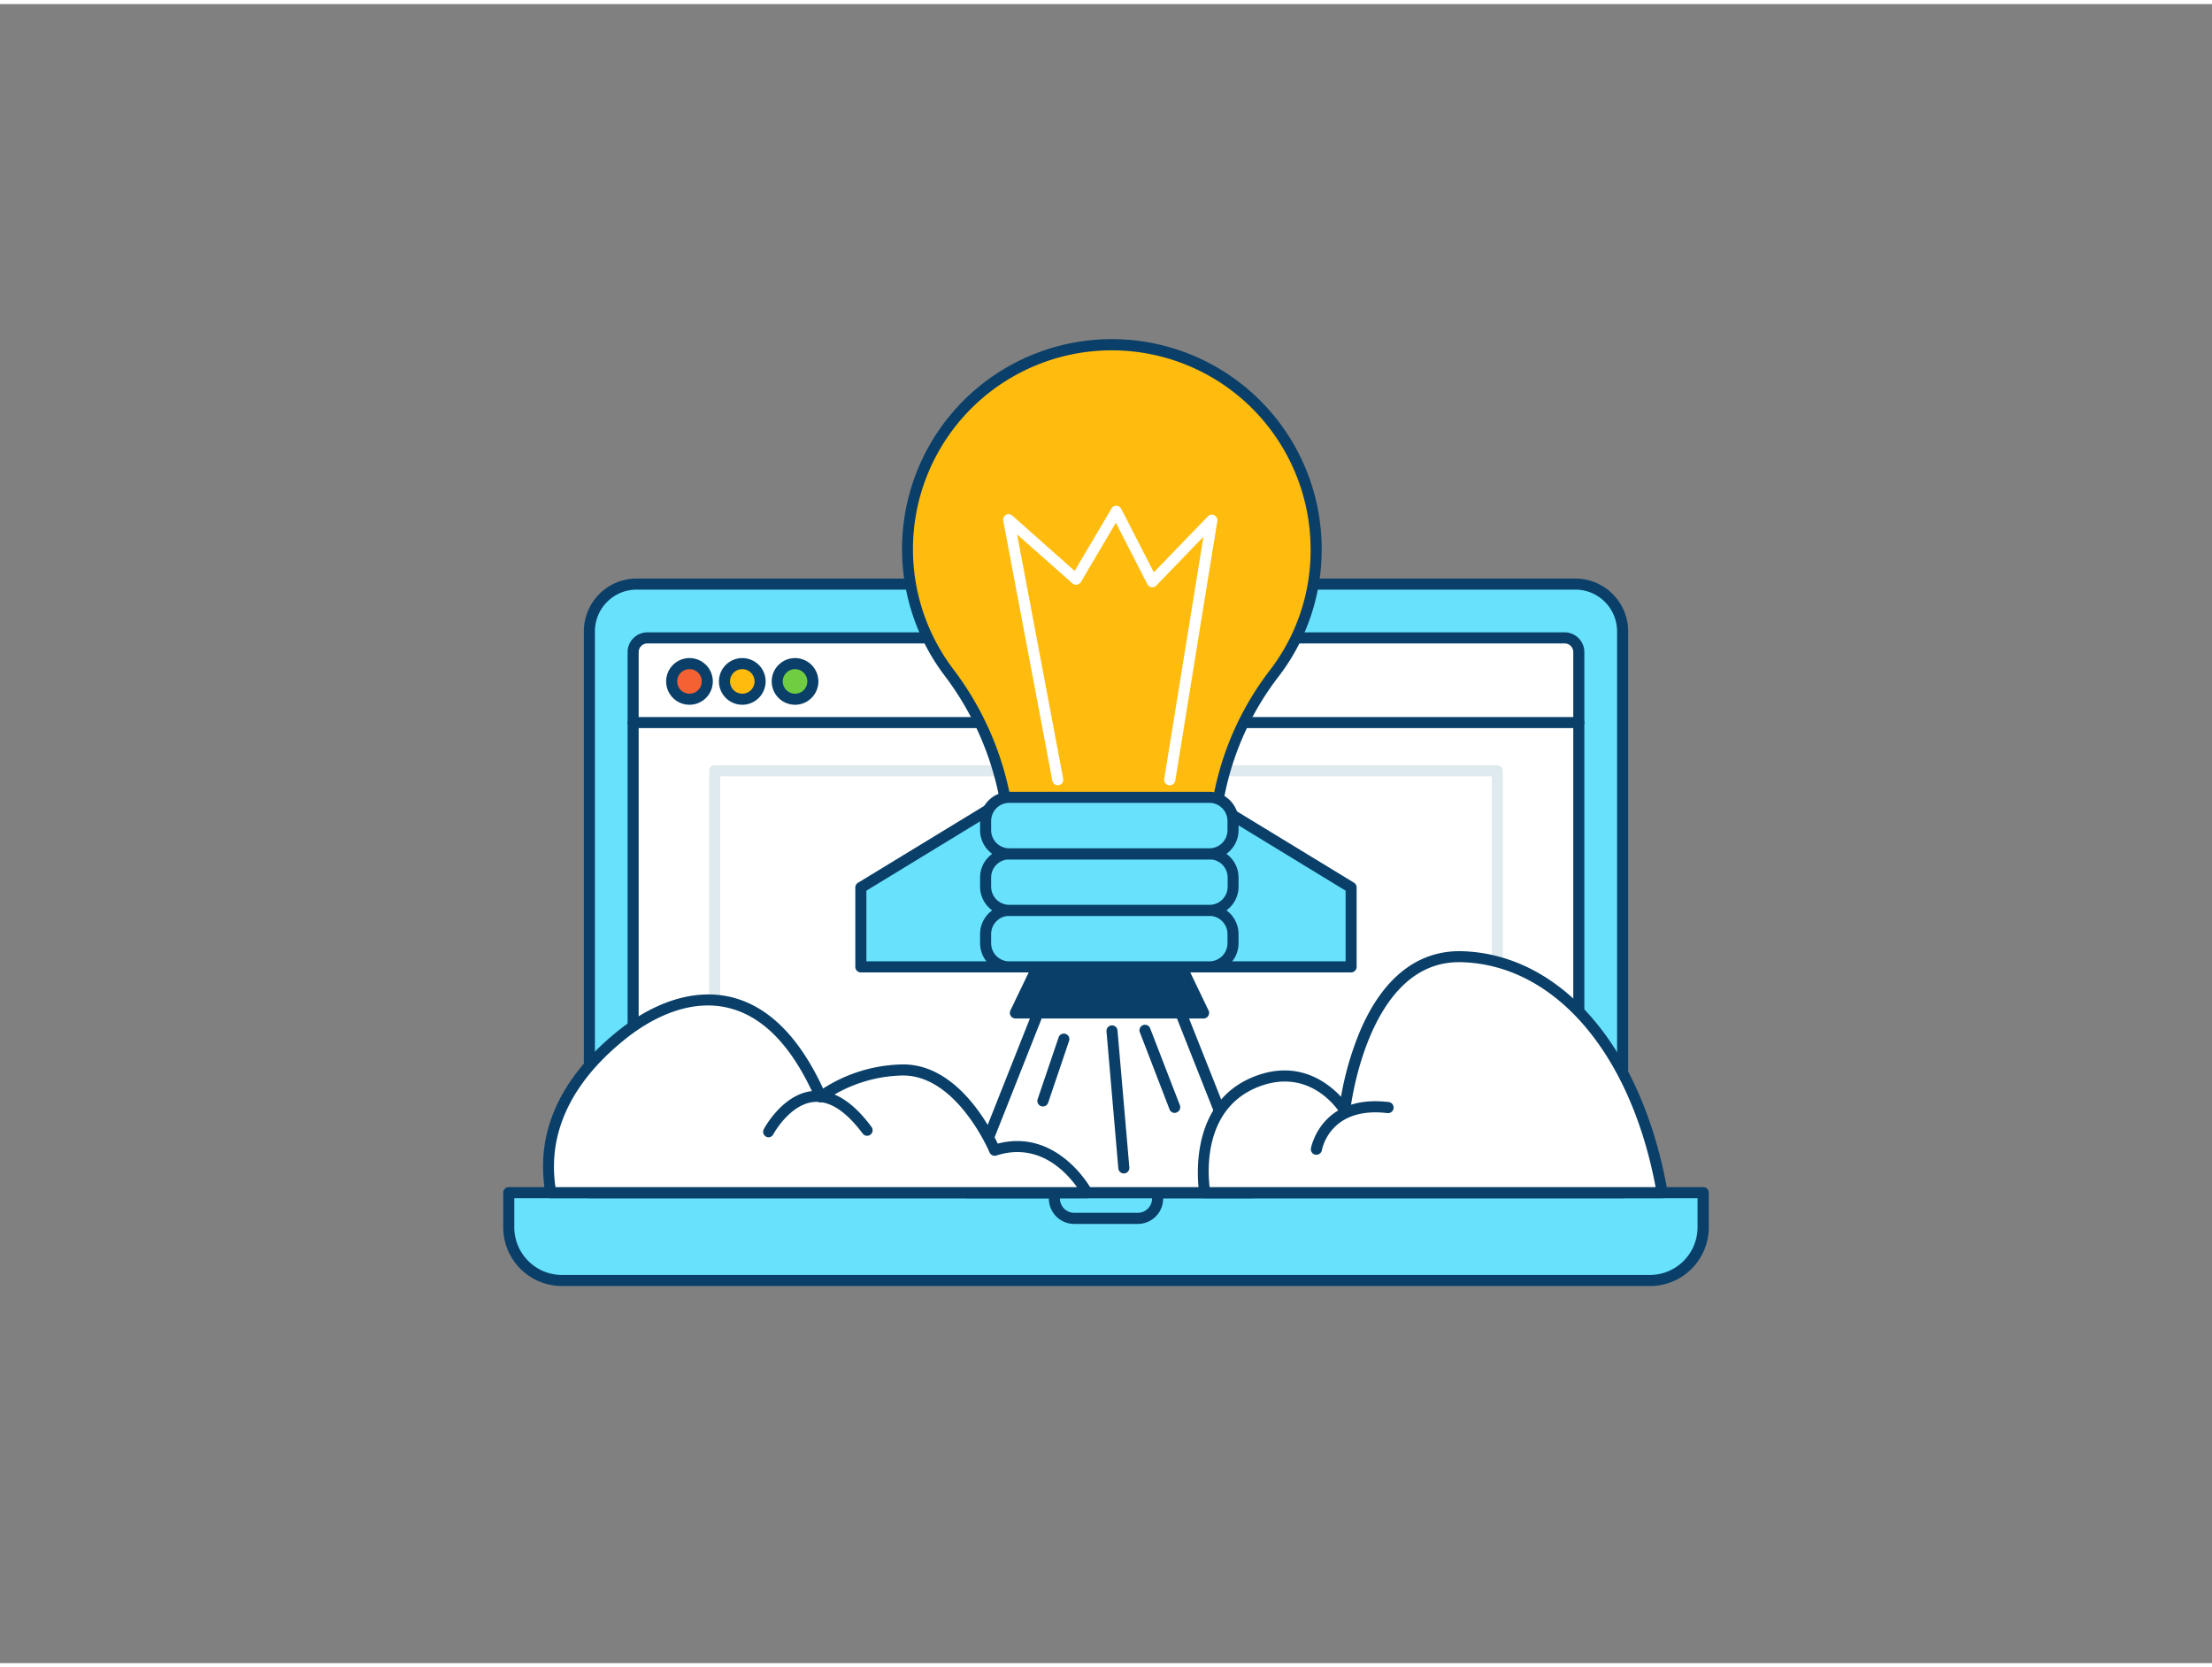 <svg xmlns="http://www.w3.org/2000/svg" viewBox="0 0 400 300" width="406" height="306" class="illustration styles_illustrationTablet__1DWOa"><rect x="0" y="0" width="400" height="300" fill="#808080" stroke="none"/><g id="_288_startup_outline" data-name="#288_startup_outline"><path d="M92,214.93H308a0,0,0,0,1,0,0v6.26a9.62,9.62,0,0,1-9.62,9.62H101.64A9.62,9.62,0,0,1,92,221.19v-6.26A0,0,0,0,1,92,214.93Z" fill="#68e1fd"></path><path d="M298.36,231.81H101.64A10.62,10.62,0,0,1,91,221.19v-6.26a1,1,0,0,1,1-1H308a1,1,0,0,1,1,1v6.26A10.62,10.62,0,0,1,298.36,231.81ZM93,215.93v5.26a8.63,8.63,0,0,0,8.61,8.62H298.36a8.63,8.63,0,0,0,8.61-8.62v-5.26Z" fill="#093f68"></path><path d="M115.12,104.88H284.88a8.54,8.54,0,0,1,8.54,8.54V214.93a0,0,0,0,1,0,0H106.58a0,0,0,0,1,0,0V113.42A8.54,8.54,0,0,1,115.12,104.88Z" fill="#68e1fd"></path><path d="M293.42,215.93H106.58a1,1,0,0,1-1-1V113.42a9.55,9.55,0,0,1,9.54-9.54H284.88a9.55,9.55,0,0,1,9.54,9.54V214.93A1,1,0,0,1,293.42,215.93Zm-185.84-2H292.42V113.42a7.55,7.55,0,0,0-7.54-7.54H115.12a7.55,7.55,0,0,0-7.54,7.54Z" fill="#093f68"></path><rect x="114.49" y="114.61" width="171.01" height="91.26" rx="2.58" fill="#fff"></rect><path d="M282.93,206.87H117.07a3.59,3.59,0,0,1-3.58-3.58v-86.1a3.58,3.58,0,0,1,3.58-3.58H282.93a3.57,3.57,0,0,1,3.57,3.58v86.1A3.58,3.58,0,0,1,282.93,206.87ZM117.07,115.61a1.58,1.58,0,0,0-1.58,1.58v86.1a1.58,1.58,0,0,0,1.58,1.58H282.93a1.57,1.57,0,0,0,1.57-1.58v-86.1a1.57,1.57,0,0,0-1.57-1.58Z" fill="#093f68"></path><path d="M270.77,211.45H129.23a1,1,0,0,1-1-1V138.64a1,1,0,0,1,1-1H270.77a1,1,0,0,1,1,1v71.81A1,1,0,0,1,270.77,211.45Zm-140.54-2H269.77V139.64H130.23Z" fill="#dfeaef"></path><path d="M190.67,214.93h18.66a0,0,0,0,1,0,0V216a3.57,3.57,0,0,1-3.57,3.57H194.25a3.57,3.57,0,0,1-3.57-3.57v-1.07A0,0,0,0,1,190.67,214.93Z" fill="#68e1fd"></path><path d="M205.75,220.58h-11.5a4.58,4.58,0,0,1-4.58-4.57v-1.08a1,1,0,0,1,1-1h18.66a1,1,0,0,1,1,1V216A4.58,4.58,0,0,1,205.75,220.58Zm-14.08-4.65V216a2.58,2.58,0,0,0,2.58,2.57h11.5a2.58,2.58,0,0,0,2.58-2.57v-.08Z" fill="#093f68"></path><path d="M285.5,130.92h-171a1,1,0,1,1,0-2h171a1,1,0,0,1,0,2Z" fill="#093f68"></path><polygon points="226.38 214.94 174.82 214.94 188.79 179.64 212.41 179.64 226.38 214.94" fill="#fff"></polygon><path d="M226.38,215.93H174.82a1,1,0,0,1-.82-.43,1,1,0,0,1-.11-.93l14-35.3a1,1,0,0,1,.93-.63h23.62a1,1,0,0,1,.93.63l14,35.3a1,1,0,0,1-.1.93A1,1,0,0,1,226.38,215.93Zm-50.09-2H224.9l-13.17-33.29H189.47Z" fill="#093f68"></path><path d="M217.87,214.93h82.72c-4.32-24.75-18.37-42.25-36.38-42.67s-21,27.75-21,27.75-5.58-9.14-15.87-5.19C215.06,199.51,217.87,214.93,217.87,214.93Z" fill="#fff"></path><path d="M300.59,215.93H217.87a1,1,0,0,1-1-.82c0-.16-2.82-16.3,10.06-21.23,7.8-3,13.13,1.09,15.57,3.71a55.11,55.11,0,0,1,3.49-12c4.11-9.56,10.41-14.46,18.22-14.33,18.14.44,32.8,17.51,37.34,43.51a1,1,0,0,1-1,1.17Zm-81.85-2h80.65c-4.59-24.35-18.33-40.28-35.21-40.68h-.37c-16.57,0-19.62,26.59-19.65,26.86a1,1,0,0,1-.77.87,1,1,0,0,1-1.07-.45c-.21-.34-5.3-8.36-14.66-4.78C217.77,199.54,218.36,210.77,218.74,213.93Z" fill="#093f68"></path><path d="M196.57,214.93s-5.9-11.14-16.71-7.67c0,0-6-14.48-16.52-14.52a26.37,26.37,0,0,0-14.92,4.87c-10.45-23.9-26.5-18.75-35.82-11.33-17.31,13.78-12.75,27.37-13.11,28.65Z" fill="#fff"></path><path d="M196.57,215.93H99.49a1,1,0,0,1-.8-.39,1,1,0,0,1-.16-.88s-.06-.47-.1-.85c-.43-4-1.76-16.12,13.54-28.31,3.92-3.12,11.77-8,20.35-5.91,6.67,1.66,12.22,7.21,16.52,16.51a27.36,27.36,0,0,1,14.41-4.36h.1c9.67,0,15.58,11.14,17.07,14.32,10.93-2.85,17,8.29,17,8.41a1,1,0,0,1,0,1A1,1,0,0,1,196.57,215.93Zm-96.11-2h94.29c-1.95-2.75-6.93-8.18-14.58-5.72a1,1,0,0,1-1.23-.57c-.06-.14-5.88-13.86-15.6-13.9h-.09A25.58,25.58,0,0,0,149,198.4a1,1,0,0,1-.86.18,1,1,0,0,1-.67-.57c-4.09-9.37-9.36-14.91-15.66-16.47-7.75-1.93-15,2.63-18.62,5.52-14.45,11.51-13.21,22.82-12.8,26.53C100.43,213.72,100.45,213.83,100.46,213.93Z" fill="#093f68"></path><polygon points="155.66 159.76 182.43 143.44 182.43 174.1 155.66 174.1 155.66 159.76" fill="#68e1fd"></polygon><path d="M182.43,175.1H155.67a1,1,0,0,1-1-1V159.76a1,1,0,0,1,.47-.86l26.77-16.31a1,1,0,0,1,1,0,1,1,0,0,1,.51.87V174.1A1,1,0,0,1,182.43,175.1Zm-25.76-2h24.76V145.22l-24.76,15.1Z" fill="#093f68"></path><polygon points="244.34 159.76 217.57 143.44 217.57 174.1 244.34 174.1 244.34 159.76" fill="#68e1fd"></polygon><path d="M244.33,175.1H217.57a1,1,0,0,1-1-1V143.44a1,1,0,0,1,.51-.87,1,1,0,0,1,1,0l26.77,16.31a1,1,0,0,1,.47.86V174.1A1,1,0,0,1,244.33,175.1Zm-25.76-2h24.76V160.32l-24.76-15.1Z" fill="#093f68"></path><path d="M238,98.57a36.94,36.94,0,1,0-66.39,22.3,54.21,54.21,0,0,1,11,32.75h36.8a52.57,52.57,0,0,1,10.76-32.37A36.75,36.75,0,0,0,238,98.57Z" fill="#ffbc0e"></path><path d="M219.5,154.62H182.7a1,1,0,0,1-1-1,53.51,53.51,0,0,0-10.85-32.14A37.94,37.94,0,1,1,239,98.57a37.58,37.58,0,0,1-8,23.3,51.74,51.74,0,0,0-10.55,31.75A1,1,0,0,1,219.5,154.62Zm-35.81-2h34.82a53.64,53.64,0,0,1,11-32A35.55,35.55,0,0,0,237,98.57a36.08,36.08,0,0,0-11.42-26.28,35.95,35.95,0,0,0-53.18,48A55.49,55.49,0,0,1,183.69,152.62Z" fill="#093f68"></path><polygon points="217.57 182.43 183.62 182.43 187.6 174.1 213.59 174.1 217.57 182.43" fill="#093f68"></polygon><path d="M217.57,183.43H183.62a1,1,0,0,1-.84-.46,1,1,0,0,1-.06-1l4-8.33a1,1,0,0,1,.91-.57h26a1,1,0,0,1,.91.57l4,8.33a1,1,0,0,1-.06,1A1,1,0,0,1,217.57,183.43Zm-32.36-2H216l-3-6.33H188.24Z" fill="#093f68"></path><rect x="178.23" y="163.88" width="44.73" height="10.22" rx="4.28" fill="#68e1fd"></rect><path d="M218.69,175.1H182.51a5.29,5.29,0,0,1-5.28-5.28v-1.66a5.29,5.29,0,0,1,5.28-5.28h36.18a5.29,5.29,0,0,1,5.28,5.28v1.66A5.29,5.29,0,0,1,218.69,175.1Zm-36.18-10.22a3.28,3.28,0,0,0-3.28,3.28v1.66a3.28,3.28,0,0,0,3.28,3.28h36.18a3.28,3.28,0,0,0,3.28-3.28v-1.66a3.28,3.28,0,0,0-3.28-3.28Z" fill="#093f68"></path><rect x="178.23" y="153.66" width="44.73" height="10.22" rx="4.28" fill="#68e1fd"></rect><path d="M218.69,164.88H182.51a5.29,5.29,0,0,1-5.28-5.28v-1.66a5.29,5.29,0,0,1,5.28-5.28h36.18a5.29,5.29,0,0,1,5.28,5.28v1.66A5.29,5.29,0,0,1,218.69,164.88Zm-36.18-10.22a3.28,3.28,0,0,0-3.28,3.28v1.66a3.28,3.28,0,0,0,3.28,3.28h36.18A3.28,3.28,0,0,0,222,159.6v-1.66a3.28,3.28,0,0,0-3.28-3.28Z" fill="#093f68"></path><rect x="178.23" y="143.44" width="44.73" height="10.22" rx="4.28" fill="#68e1fd"></rect><path d="M218.69,154.66H182.51a5.29,5.29,0,0,1-5.28-5.28v-1.66a5.29,5.29,0,0,1,5.28-5.28h36.18a5.29,5.29,0,0,1,5.28,5.28v1.66A5.29,5.29,0,0,1,218.69,154.66Zm-36.18-10.22a3.28,3.28,0,0,0-3.28,3.28v1.66a3.28,3.28,0,0,0,3.28,3.28h36.18a3.28,3.28,0,0,0,3.28-3.28v-1.66a3.28,3.28,0,0,0-3.28-3.28Z" fill="#093f68"></path><path d="M191.3,141.25a1,1,0,0,1-1-.81l-8.88-47a1,1,0,0,1,1.65-.94l11.26,10L201,91.21a1,1,0,0,1,1.75.05l5.9,11.49,9.77-10.11a1,1,0,0,1,1.71.85l-7.6,46.92a1,1,0,0,1-2-.32l7.09-43.77-8.53,8.83a1,1,0,0,1-1.61-.24l-5.7-11.12-6.32,10.72a1,1,0,0,1-.71.48,1,1,0,0,1-.82-.24l-10-8.84,8.33,44.16a1,1,0,0,1-.8,1.16A.55.55,0,0,1,191.3,141.25Z" fill="#fff"></path><path d="M212.42,200.51a1,1,0,0,1-.93-.64L206.15,186a1,1,0,1,1,1.86-.72l5.35,13.84a1,1,0,0,1-.57,1.29A1,1,0,0,1,212.42,200.51Z" fill="#093f68"></path><path d="M188.59,199.34a.89.89,0,0,1-.32-.05,1,1,0,0,1-.63-1.27l3.77-11.11a1,1,0,1,1,1.89.64l-3.76,11.11A1,1,0,0,1,188.59,199.34Z" fill="#093f68"></path><path d="M203.23,211.45a1,1,0,0,1-1-.91l-2.14-24.78a1,1,0,0,1,.91-1.08,1,1,0,0,1,1.08.91l2.14,24.77a1,1,0,0,1-.91,1.09Z" fill="#093f68"></path><path d="M139,204.92a1,1,0,0,1-.88-1.47c.14-.27,3.51-6.51,9-6.92,3.57-.25,7.1,1.93,10.48,6.52a1,1,0,0,1-.21,1.4,1,1,0,0,1-1.39-.21c-3-4-5.89-5.92-8.72-5.72-4.45.33-7.42,5.81-7.45,5.87A1,1,0,0,1,139,204.92Z" fill="#093f68"></path><path d="M238.05,208.07l-.17,0a1,1,0,0,1-.82-1.14c0-.1,1.8-9.85,14.06-8.39a1,1,0,1,1-.24,2c-10.34-1.23-11.79,6.42-11.85,6.74A1,1,0,0,1,238.05,208.07Z" fill="#093f68"></path><circle cx="124.68" cy="122.48" r="3.22" fill="#f56132"></circle><path d="M124.68,126.7a4.22,4.22,0,1,1,4.22-4.22A4.22,4.22,0,0,1,124.68,126.7Zm0-6.44a2.22,2.22,0,1,0,2.22,2.22A2.21,2.21,0,0,0,124.68,120.26Z" fill="#093f68"></path><circle cx="134.22" cy="122.48" r="3.22" fill="#ffbc0e"></circle><path d="M134.22,126.7a4.22,4.22,0,1,1,4.23-4.22A4.23,4.23,0,0,1,134.22,126.7Zm0-6.44a2.22,2.22,0,1,0,2.23,2.22A2.22,2.22,0,0,0,134.22,120.26Z" fill="#093f68"></path><circle cx="143.77" cy="122.48" r="3.22" fill="#70cc40"></circle><path d="M143.77,126.7a4.22,4.22,0,1,1,4.22-4.22A4.22,4.22,0,0,1,143.77,126.7Zm0-6.44a2.22,2.22,0,1,0,2.22,2.22A2.22,2.22,0,0,0,143.77,120.26Z" fill="#093f68"></path></g></svg>